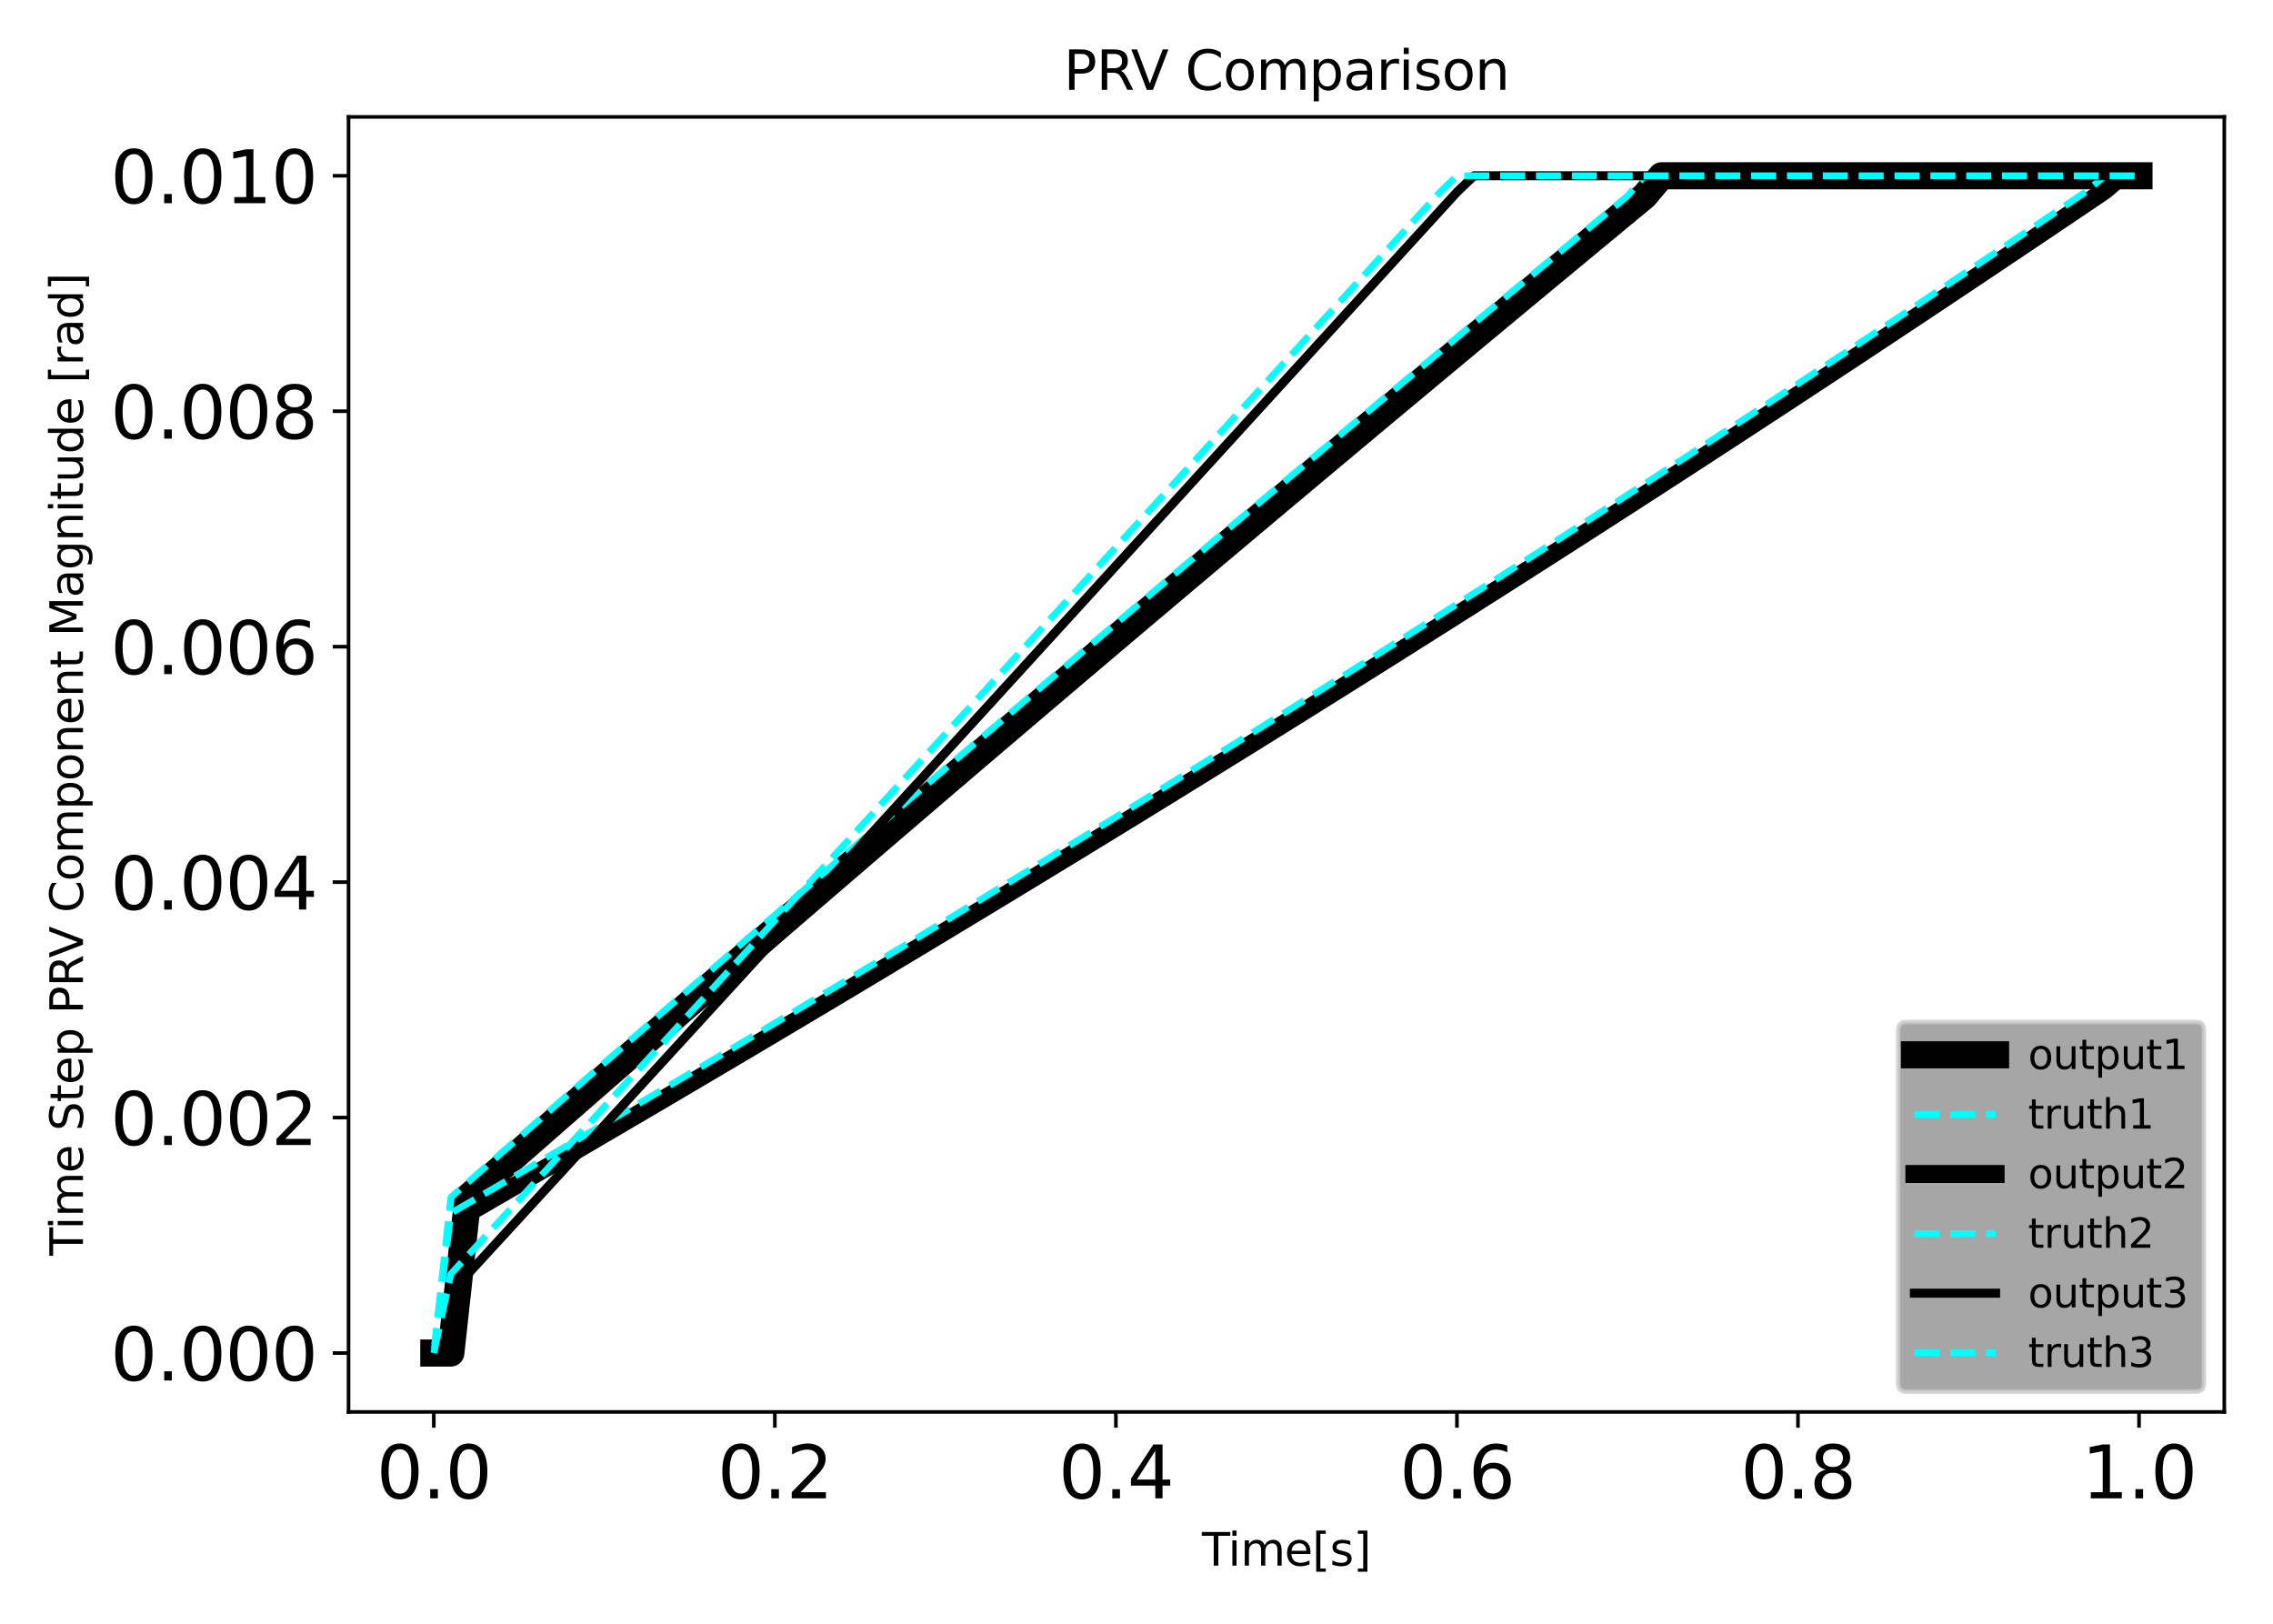 <?xml version="1.0" encoding="utf-8" standalone="no"?>
<!DOCTYPE svg PUBLIC "-//W3C//DTD SVG 1.1//EN"
  "http://www.w3.org/Graphics/SVG/1.1/DTD/svg11.dtd">
<svg xmlns:xlink="http://www.w3.org/1999/xlink" width="504pt" height="360pt" viewBox="0 0 504 360" xmlns="http://www.w3.org/2000/svg" version="1.1">
 <defs>
  <style type="text/css">*{stroke-linejoin: round; stroke-linecap: butt}</style>
 </defs>
 <g id="figure_1">
  <g id="patch_1">
   <path d="M 0 360 
L 504 360 
L 504 0 
L 0 0 
L 0 360 
z
" style="fill: none"/>
  </g>
  <g id="axes_1">
   <g id="patch_2">
    <path d="M 77.283 313.037 
L 493.2 313.037 
L 493.2 25.918 
L 77.283 25.918 
L 77.283 313.037 
z
" style="fill: none"/>
   </g>
   <g id="matplotlib.axis_1">
    <g id="xtick_1">
     <g id="line2d_1">
      <defs>
       <path id="m869b07860a" d="M 0 0 
L 0 3.5 
" style="stroke: #000000; stroke-width: 0.8"/>
      </defs>
      <g>
       <use xlink:href="#m869b07860a" x="96.188" y="313.037" style="stroke: #000000; stroke-width: 0.8"/>
      </g>
     </g>
     <g id="text_1">
      <!-- 0.0 -->
      <g transform="translate(83.466 332.194) scale(0.16 -0.16)">
       <defs>
        <path id="DejaVuSans-30" d="M 2034 4250 
Q 1547 4250 1301 3770 
Q 1056 3291 1056 2328 
Q 1056 1369 1301 889 
Q 1547 409 2034 409 
Q 2525 409 2770 889 
Q 3016 1369 3016 2328 
Q 3016 3291 2770 3770 
Q 2525 4250 2034 4250 
z
M 2034 4750 
Q 2819 4750 3233 4129 
Q 3647 3509 3647 2328 
Q 3647 1150 3233 529 
Q 2819 -91 2034 -91 
Q 1250 -91 836 529 
Q 422 1150 422 2328 
Q 422 3509 836 4129 
Q 1250 4750 2034 4750 
z
" transform="scale(0.016)"/>
        <path id="DejaVuSans-2e" d="M 684 794 
L 1344 794 
L 1344 0 
L 684 0 
L 684 794 
z
" transform="scale(0.016)"/>
       </defs>
       <use xlink:href="#DejaVuSans-30"/>
       <use xlink:href="#DejaVuSans-2e" x="63.623"/>
       <use xlink:href="#DejaVuSans-30" x="95.41"/>
      </g>
     </g>
    </g>
    <g id="xtick_2">
     <g id="line2d_2">
      <g>
       <use xlink:href="#m869b07860a" x="171.81" y="313.037" style="stroke: #000000; stroke-width: 0.8"/>
      </g>
     </g>
     <g id="text_2">
      <!-- 0.2 -->
      <g transform="translate(159.087 332.194) scale(0.16 -0.16)">
       <defs>
        <path id="DejaVuSans-32" d="M 1228 531 
L 3431 531 
L 3431 0 
L 469 0 
L 469 531 
Q 828 903 1448 1529 
Q 2069 2156 2228 2338 
Q 2531 2678 2651 2914 
Q 2772 3150 2772 3378 
Q 2772 3750 2511 3984 
Q 2250 4219 1831 4219 
Q 1534 4219 1204 4116 
Q 875 4013 500 3803 
L 500 4441 
Q 881 4594 1212 4672 
Q 1544 4750 1819 4750 
Q 2544 4750 2975 4387 
Q 3406 4025 3406 3419 
Q 3406 3131 3298 2873 
Q 3191 2616 2906 2266 
Q 2828 2175 2409 1742 
Q 1991 1309 1228 531 
z
" transform="scale(0.016)"/>
       </defs>
       <use xlink:href="#DejaVuSans-30"/>
       <use xlink:href="#DejaVuSans-2e" x="63.623"/>
       <use xlink:href="#DejaVuSans-32" x="95.41"/>
      </g>
     </g>
    </g>
    <g id="xtick_3">
     <g id="line2d_3">
      <g>
       <use xlink:href="#m869b07860a" x="247.431" y="313.037" style="stroke: #000000; stroke-width: 0.8"/>
      </g>
     </g>
     <g id="text_3">
      <!-- 0.4 -->
      <g transform="translate(234.708 332.194) scale(0.16 -0.16)">
       <defs>
        <path id="DejaVuSans-34" d="M 2419 4116 
L 825 1625 
L 2419 1625 
L 2419 4116 
z
M 2253 4666 
L 3047 4666 
L 3047 1625 
L 3713 1625 
L 3713 1100 
L 3047 1100 
L 3047 0 
L 2419 0 
L 2419 1100 
L 313 1100 
L 313 1709 
L 2253 4666 
z
" transform="scale(0.016)"/>
       </defs>
       <use xlink:href="#DejaVuSans-30"/>
       <use xlink:href="#DejaVuSans-2e" x="63.623"/>
       <use xlink:href="#DejaVuSans-34" x="95.41"/>
      </g>
     </g>
    </g>
    <g id="xtick_4">
     <g id="line2d_4">
      <g>
       <use xlink:href="#m869b07860a" x="323.052" y="313.037" style="stroke: #000000; stroke-width: 0.8"/>
      </g>
     </g>
     <g id="text_4">
      <!-- 0.6 -->
      <g transform="translate(310.33 332.194) scale(0.16 -0.16)">
       <defs>
        <path id="DejaVuSans-36" d="M 2113 2584 
Q 1688 2584 1439 2293 
Q 1191 2003 1191 1497 
Q 1191 994 1439 701 
Q 1688 409 2113 409 
Q 2538 409 2786 701 
Q 3034 994 3034 1497 
Q 3034 2003 2786 2293 
Q 2538 2584 2113 2584 
z
M 3366 4563 
L 3366 3988 
Q 3128 4100 2886 4159 
Q 2644 4219 2406 4219 
Q 1781 4219 1451 3797 
Q 1122 3375 1075 2522 
Q 1259 2794 1537 2939 
Q 1816 3084 2150 3084 
Q 2853 3084 3261 2657 
Q 3669 2231 3669 1497 
Q 3669 778 3244 343 
Q 2819 -91 2113 -91 
Q 1303 -91 875 529 
Q 447 1150 447 2328 
Q 447 3434 972 4092 
Q 1497 4750 2381 4750 
Q 2619 4750 2861 4703 
Q 3103 4656 3366 4563 
z
" transform="scale(0.016)"/>
       </defs>
       <use xlink:href="#DejaVuSans-30"/>
       <use xlink:href="#DejaVuSans-2e" x="63.623"/>
       <use xlink:href="#DejaVuSans-36" x="95.41"/>
      </g>
     </g>
    </g>
    <g id="xtick_5">
     <g id="line2d_5">
      <g>
       <use xlink:href="#m869b07860a" x="398.673" y="313.037" style="stroke: #000000; stroke-width: 0.8"/>
      </g>
     </g>
     <g id="text_5">
      <!-- 0.8 -->
      <g transform="translate(385.951 332.194) scale(0.16 -0.16)">
       <defs>
        <path id="DejaVuSans-38" d="M 2034 2216 
Q 1584 2216 1326 1975 
Q 1069 1734 1069 1313 
Q 1069 891 1326 650 
Q 1584 409 2034 409 
Q 2484 409 2743 651 
Q 3003 894 3003 1313 
Q 3003 1734 2745 1975 
Q 2488 2216 2034 2216 
z
M 1403 2484 
Q 997 2584 770 2862 
Q 544 3141 544 3541 
Q 544 4100 942 4425 
Q 1341 4750 2034 4750 
Q 2731 4750 3128 4425 
Q 3525 4100 3525 3541 
Q 3525 3141 3298 2862 
Q 3072 2584 2669 2484 
Q 3125 2378 3379 2068 
Q 3634 1759 3634 1313 
Q 3634 634 3220 271 
Q 2806 -91 2034 -91 
Q 1263 -91 848 271 
Q 434 634 434 1313 
Q 434 1759 690 2068 
Q 947 2378 1403 2484 
z
M 1172 3481 
Q 1172 3119 1398 2916 
Q 1625 2713 2034 2713 
Q 2441 2713 2670 2916 
Q 2900 3119 2900 3481 
Q 2900 3844 2670 4047 
Q 2441 4250 2034 4250 
Q 1625 4250 1398 4047 
Q 1172 3844 1172 3481 
z
" transform="scale(0.016)"/>
       </defs>
       <use xlink:href="#DejaVuSans-30"/>
       <use xlink:href="#DejaVuSans-2e" x="63.623"/>
       <use xlink:href="#DejaVuSans-38" x="95.41"/>
      </g>
     </g>
    </g>
    <g id="xtick_6">
     <g id="line2d_6">
      <g>
       <use xlink:href="#m869b07860a" x="474.295" y="313.037" style="stroke: #000000; stroke-width: 0.8"/>
      </g>
     </g>
     <g id="text_6">
      <!-- 1.0 -->
      <g transform="translate(461.572 332.194) scale(0.16 -0.16)">
       <defs>
        <path id="DejaVuSans-31" d="M 794 531 
L 1825 531 
L 1825 4091 
L 703 3866 
L 703 4441 
L 1819 4666 
L 2450 4666 
L 2450 531 
L 3481 531 
L 3481 0 
L 794 0 
L 794 531 
z
" transform="scale(0.016)"/>
       </defs>
       <use xlink:href="#DejaVuSans-31"/>
       <use xlink:href="#DejaVuSans-2e" x="63.623"/>
       <use xlink:href="#DejaVuSans-30" x="95.41"/>
      </g>
     </g>
    </g>
    <g id="text_7">
     <!-- Time[s] -->
     <g transform="translate(266.502 347.12) scale(0.1 -0.1)">
      <defs>
       <path id="DejaVuSans-54" d="M -19 4666 
L 3928 4666 
L 3928 4134 
L 2272 4134 
L 2272 0 
L 1638 0 
L 1638 4134 
L -19 4134 
L -19 4666 
z
" transform="scale(0.016)"/>
       <path id="DejaVuSans-69" d="M 603 3500 
L 1178 3500 
L 1178 0 
L 603 0 
L 603 3500 
z
M 603 4863 
L 1178 4863 
L 1178 4134 
L 603 4134 
L 603 4863 
z
" transform="scale(0.016)"/>
       <path id="DejaVuSans-6d" d="M 3328 2828 
Q 3544 3216 3844 3400 
Q 4144 3584 4550 3584 
Q 5097 3584 5394 3201 
Q 5691 2819 5691 2113 
L 5691 0 
L 5113 0 
L 5113 2094 
Q 5113 2597 4934 2840 
Q 4756 3084 4391 3084 
Q 3944 3084 3684 2787 
Q 3425 2491 3425 1978 
L 3425 0 
L 2847 0 
L 2847 2094 
Q 2847 2600 2669 2842 
Q 2491 3084 2119 3084 
Q 1678 3084 1418 2786 
Q 1159 2488 1159 1978 
L 1159 0 
L 581 0 
L 581 3500 
L 1159 3500 
L 1159 2956 
Q 1356 3278 1631 3431 
Q 1906 3584 2284 3584 
Q 2666 3584 2933 3390 
Q 3200 3197 3328 2828 
z
" transform="scale(0.016)"/>
       <path id="DejaVuSans-65" d="M 3597 1894 
L 3597 1613 
L 953 1613 
Q 991 1019 1311 708 
Q 1631 397 2203 397 
Q 2534 397 2845 478 
Q 3156 559 3463 722 
L 3463 178 
Q 3153 47 2828 -22 
Q 2503 -91 2169 -91 
Q 1331 -91 842 396 
Q 353 884 353 1716 
Q 353 2575 817 3079 
Q 1281 3584 2069 3584 
Q 2775 3584 3186 3129 
Q 3597 2675 3597 1894 
z
M 3022 2063 
Q 3016 2534 2758 2815 
Q 2500 3097 2075 3097 
Q 1594 3097 1305 2825 
Q 1016 2553 972 2059 
L 3022 2063 
z
" transform="scale(0.016)"/>
       <path id="DejaVuSans-5b" d="M 550 4863 
L 1875 4863 
L 1875 4416 
L 1125 4416 
L 1125 -397 
L 1875 -397 
L 1875 -844 
L 550 -844 
L 550 4863 
z
" transform="scale(0.016)"/>
       <path id="DejaVuSans-73" d="M 2834 3397 
L 2834 2853 
Q 2591 2978 2328 3040 
Q 2066 3103 1784 3103 
Q 1356 3103 1142 2972 
Q 928 2841 928 2578 
Q 928 2378 1081 2264 
Q 1234 2150 1697 2047 
L 1894 2003 
Q 2506 1872 2764 1633 
Q 3022 1394 3022 966 
Q 3022 478 2636 193 
Q 2250 -91 1575 -91 
Q 1294 -91 989 -36 
Q 684 19 347 128 
L 347 722 
Q 666 556 975 473 
Q 1284 391 1588 391 
Q 1994 391 2212 530 
Q 2431 669 2431 922 
Q 2431 1156 2273 1281 
Q 2116 1406 1581 1522 
L 1381 1569 
Q 847 1681 609 1914 
Q 372 2147 372 2553 
Q 372 3047 722 3315 
Q 1072 3584 1716 3584 
Q 2034 3584 2315 3537 
Q 2597 3491 2834 3397 
z
" transform="scale(0.016)"/>
       <path id="DejaVuSans-5d" d="M 1947 4863 
L 1947 -844 
L 622 -844 
L 622 -397 
L 1369 -397 
L 1369 4416 
L 622 4416 
L 622 4863 
L 1947 4863 
z
" transform="scale(0.016)"/>
      </defs>
      <use xlink:href="#DejaVuSans-54"/>
      <use xlink:href="#DejaVuSans-69" x="57.959"/>
      <use xlink:href="#DejaVuSans-6d" x="85.742"/>
      <use xlink:href="#DejaVuSans-65" x="183.154"/>
      <use xlink:href="#DejaVuSans-5b" x="244.678"/>
      <use xlink:href="#DejaVuSans-73" x="283.691"/>
      <use xlink:href="#DejaVuSans-5d" x="335.791"/>
     </g>
    </g>
   </g>
   <g id="matplotlib.axis_2">
    <g id="ytick_1">
     <g id="line2d_7">
      <defs>
       <path id="m6e91a7869b" d="M 0 0 
L -3.5 0 
" style="stroke: #000000; stroke-width: 0.8"/>
      </defs>
      <g>
       <use xlink:href="#m6e91a7869b" x="77.283" y="299.986" style="stroke: #000000; stroke-width: 0.8"/>
      </g>
     </g>
     <g id="text_8">
      <!-- 0.000 -->
      <g transform="translate(24.478 306.065) scale(0.16 -0.16)">
       <use xlink:href="#DejaVuSans-30"/>
       <use xlink:href="#DejaVuSans-2e" x="63.623"/>
       <use xlink:href="#DejaVuSans-30" x="95.41"/>
       <use xlink:href="#DejaVuSans-30" x="159.033"/>
       <use xlink:href="#DejaVuSans-30" x="222.656"/>
      </g>
     </g>
    </g>
    <g id="ytick_2">
     <g id="line2d_8">
      <g>
       <use xlink:href="#m6e91a7869b" x="77.283" y="247.783" style="stroke: #000000; stroke-width: 0.8"/>
      </g>
     </g>
     <g id="text_9">
      <!-- 0.002 -->
      <g transform="translate(24.478 253.861) scale(0.16 -0.16)">
       <use xlink:href="#DejaVuSans-30"/>
       <use xlink:href="#DejaVuSans-2e" x="63.623"/>
       <use xlink:href="#DejaVuSans-30" x="95.41"/>
       <use xlink:href="#DejaVuSans-30" x="159.033"/>
       <use xlink:href="#DejaVuSans-32" x="222.656"/>
      </g>
     </g>
    </g>
    <g id="ytick_3">
     <g id="line2d_9">
      <g>
       <use xlink:href="#m6e91a7869b" x="77.283" y="195.579" style="stroke: #000000; stroke-width: 0.8"/>
      </g>
     </g>
     <g id="text_10">
      <!-- 0.004 -->
      <g transform="translate(24.478 201.658) scale(0.16 -0.16)">
       <use xlink:href="#DejaVuSans-30"/>
       <use xlink:href="#DejaVuSans-2e" x="63.623"/>
       <use xlink:href="#DejaVuSans-30" x="95.41"/>
       <use xlink:href="#DejaVuSans-30" x="159.033"/>
       <use xlink:href="#DejaVuSans-34" x="222.656"/>
      </g>
     </g>
    </g>
    <g id="ytick_4">
     <g id="line2d_10">
      <g>
       <use xlink:href="#m6e91a7869b" x="77.283" y="143.376" style="stroke: #000000; stroke-width: 0.8"/>
      </g>
     </g>
     <g id="text_11">
      <!-- 0.006 -->
      <g transform="translate(24.478 149.455) scale(0.16 -0.16)">
       <use xlink:href="#DejaVuSans-30"/>
       <use xlink:href="#DejaVuSans-2e" x="63.623"/>
       <use xlink:href="#DejaVuSans-30" x="95.41"/>
       <use xlink:href="#DejaVuSans-30" x="159.033"/>
       <use xlink:href="#DejaVuSans-36" x="222.656"/>
      </g>
     </g>
    </g>
    <g id="ytick_5">
     <g id="line2d_11">
      <g>
       <use xlink:href="#m6e91a7869b" x="77.283" y="91.172" style="stroke: #000000; stroke-width: 0.8"/>
      </g>
     </g>
     <g id="text_12">
      <!-- 0.008 -->
      <g transform="translate(24.478 97.251) scale(0.16 -0.16)">
       <use xlink:href="#DejaVuSans-30"/>
       <use xlink:href="#DejaVuSans-2e" x="63.623"/>
       <use xlink:href="#DejaVuSans-30" x="95.41"/>
       <use xlink:href="#DejaVuSans-30" x="159.033"/>
       <use xlink:href="#DejaVuSans-38" x="222.656"/>
      </g>
     </g>
    </g>
    <g id="ytick_6">
     <g id="line2d_12">
      <g>
       <use xlink:href="#m6e91a7869b" x="77.283" y="38.969" style="stroke: #000000; stroke-width: 0.8"/>
      </g>
     </g>
     <g id="text_13">
      <!-- 0.010 -->
      <g transform="translate(24.478 45.048) scale(0.16 -0.16)">
       <use xlink:href="#DejaVuSans-30"/>
       <use xlink:href="#DejaVuSans-2e" x="63.623"/>
       <use xlink:href="#DejaVuSans-30" x="95.41"/>
       <use xlink:href="#DejaVuSans-31" x="159.033"/>
       <use xlink:href="#DejaVuSans-30" x="222.656"/>
      </g>
     </g>
    </g>
    <g id="text_14">
     <!-- Time Step PRV Component Magnitude [rad] -->
     <g transform="translate(18.398 278.39) rotate(-90) scale(0.1 -0.1)">
      <defs>
       <path id="DejaVuSans-20" transform="scale(0.016)"/>
       <path id="DejaVuSans-53" d="M 3425 4513 
L 3425 3897 
Q 3066 4069 2747 4153 
Q 2428 4238 2131 4238 
Q 1616 4238 1336 4038 
Q 1056 3838 1056 3469 
Q 1056 3159 1242 3001 
Q 1428 2844 1947 2747 
L 2328 2669 
Q 3034 2534 3370 2195 
Q 3706 1856 3706 1288 
Q 3706 609 3251 259 
Q 2797 -91 1919 -91 
Q 1588 -91 1214 -16 
Q 841 59 441 206 
L 441 856 
Q 825 641 1194 531 
Q 1563 422 1919 422 
Q 2459 422 2753 634 
Q 3047 847 3047 1241 
Q 3047 1584 2836 1778 
Q 2625 1972 2144 2069 
L 1759 2144 
Q 1053 2284 737 2584 
Q 422 2884 422 3419 
Q 422 4038 858 4394 
Q 1294 4750 2059 4750 
Q 2388 4750 2728 4690 
Q 3069 4631 3425 4513 
z
" transform="scale(0.016)"/>
       <path id="DejaVuSans-74" d="M 1172 4494 
L 1172 3500 
L 2356 3500 
L 2356 3053 
L 1172 3053 
L 1172 1153 
Q 1172 725 1289 603 
Q 1406 481 1766 481 
L 2356 481 
L 2356 0 
L 1766 0 
Q 1100 0 847 248 
Q 594 497 594 1153 
L 594 3053 
L 172 3053 
L 172 3500 
L 594 3500 
L 594 4494 
L 1172 4494 
z
" transform="scale(0.016)"/>
       <path id="DejaVuSans-70" d="M 1159 525 
L 1159 -1331 
L 581 -1331 
L 581 3500 
L 1159 3500 
L 1159 2969 
Q 1341 3281 1617 3432 
Q 1894 3584 2278 3584 
Q 2916 3584 3314 3078 
Q 3713 2572 3713 1747 
Q 3713 922 3314 415 
Q 2916 -91 2278 -91 
Q 1894 -91 1617 61 
Q 1341 213 1159 525 
z
M 3116 1747 
Q 3116 2381 2855 2742 
Q 2594 3103 2138 3103 
Q 1681 3103 1420 2742 
Q 1159 2381 1159 1747 
Q 1159 1113 1420 752 
Q 1681 391 2138 391 
Q 2594 391 2855 752 
Q 3116 1113 3116 1747 
z
" transform="scale(0.016)"/>
       <path id="DejaVuSans-50" d="M 1259 4147 
L 1259 2394 
L 2053 2394 
Q 2494 2394 2734 2622 
Q 2975 2850 2975 3272 
Q 2975 3691 2734 3919 
Q 2494 4147 2053 4147 
L 1259 4147 
z
M 628 4666 
L 2053 4666 
Q 2838 4666 3239 4311 
Q 3641 3956 3641 3272 
Q 3641 2581 3239 2228 
Q 2838 1875 2053 1875 
L 1259 1875 
L 1259 0 
L 628 0 
L 628 4666 
z
" transform="scale(0.016)"/>
       <path id="DejaVuSans-52" d="M 2841 2188 
Q 3044 2119 3236 1894 
Q 3428 1669 3622 1275 
L 4263 0 
L 3584 0 
L 2988 1197 
Q 2756 1666 2539 1819 
Q 2322 1972 1947 1972 
L 1259 1972 
L 1259 0 
L 628 0 
L 628 4666 
L 2053 4666 
Q 2853 4666 3247 4331 
Q 3641 3997 3641 3322 
Q 3641 2881 3436 2590 
Q 3231 2300 2841 2188 
z
M 1259 4147 
L 1259 2491 
L 2053 2491 
Q 2509 2491 2742 2702 
Q 2975 2913 2975 3322 
Q 2975 3731 2742 3939 
Q 2509 4147 2053 4147 
L 1259 4147 
z
" transform="scale(0.016)"/>
       <path id="DejaVuSans-56" d="M 1831 0 
L 50 4666 
L 709 4666 
L 2188 738 
L 3669 4666 
L 4325 4666 
L 2547 0 
L 1831 0 
z
" transform="scale(0.016)"/>
       <path id="DejaVuSans-43" d="M 4122 4306 
L 4122 3641 
Q 3803 3938 3442 4084 
Q 3081 4231 2675 4231 
Q 1875 4231 1450 3742 
Q 1025 3253 1025 2328 
Q 1025 1406 1450 917 
Q 1875 428 2675 428 
Q 3081 428 3442 575 
Q 3803 722 4122 1019 
L 4122 359 
Q 3791 134 3420 21 
Q 3050 -91 2638 -91 
Q 1578 -91 968 557 
Q 359 1206 359 2328 
Q 359 3453 968 4101 
Q 1578 4750 2638 4750 
Q 3056 4750 3426 4639 
Q 3797 4528 4122 4306 
z
" transform="scale(0.016)"/>
       <path id="DejaVuSans-6f" d="M 1959 3097 
Q 1497 3097 1228 2736 
Q 959 2375 959 1747 
Q 959 1119 1226 758 
Q 1494 397 1959 397 
Q 2419 397 2687 759 
Q 2956 1122 2956 1747 
Q 2956 2369 2687 2733 
Q 2419 3097 1959 3097 
z
M 1959 3584 
Q 2709 3584 3137 3096 
Q 3566 2609 3566 1747 
Q 3566 888 3137 398 
Q 2709 -91 1959 -91 
Q 1206 -91 779 398 
Q 353 888 353 1747 
Q 353 2609 779 3096 
Q 1206 3584 1959 3584 
z
" transform="scale(0.016)"/>
       <path id="DejaVuSans-6e" d="M 3513 2113 
L 3513 0 
L 2938 0 
L 2938 2094 
Q 2938 2591 2744 2837 
Q 2550 3084 2163 3084 
Q 1697 3084 1428 2787 
Q 1159 2491 1159 1978 
L 1159 0 
L 581 0 
L 581 3500 
L 1159 3500 
L 1159 2956 
Q 1366 3272 1645 3428 
Q 1925 3584 2291 3584 
Q 2894 3584 3203 3211 
Q 3513 2838 3513 2113 
z
" transform="scale(0.016)"/>
       <path id="DejaVuSans-4d" d="M 628 4666 
L 1569 4666 
L 2759 1491 
L 3956 4666 
L 4897 4666 
L 4897 0 
L 4281 0 
L 4281 4097 
L 3078 897 
L 2444 897 
L 1241 4097 
L 1241 0 
L 628 0 
L 628 4666 
z
" transform="scale(0.016)"/>
       <path id="DejaVuSans-61" d="M 2194 1759 
Q 1497 1759 1228 1600 
Q 959 1441 959 1056 
Q 959 750 1161 570 
Q 1363 391 1709 391 
Q 2188 391 2477 730 
Q 2766 1069 2766 1631 
L 2766 1759 
L 2194 1759 
z
M 3341 1997 
L 3341 0 
L 2766 0 
L 2766 531 
Q 2569 213 2275 61 
Q 1981 -91 1556 -91 
Q 1019 -91 701 211 
Q 384 513 384 1019 
Q 384 1609 779 1909 
Q 1175 2209 1959 2209 
L 2766 2209 
L 2766 2266 
Q 2766 2663 2505 2880 
Q 2244 3097 1772 3097 
Q 1472 3097 1187 3025 
Q 903 2953 641 2809 
L 641 3341 
Q 956 3463 1253 3523 
Q 1550 3584 1831 3584 
Q 2591 3584 2966 3190 
Q 3341 2797 3341 1997 
z
" transform="scale(0.016)"/>
       <path id="DejaVuSans-67" d="M 2906 1791 
Q 2906 2416 2648 2759 
Q 2391 3103 1925 3103 
Q 1463 3103 1205 2759 
Q 947 2416 947 1791 
Q 947 1169 1205 825 
Q 1463 481 1925 481 
Q 2391 481 2648 825 
Q 2906 1169 2906 1791 
z
M 3481 434 
Q 3481 -459 3084 -895 
Q 2688 -1331 1869 -1331 
Q 1566 -1331 1297 -1286 
Q 1028 -1241 775 -1147 
L 775 -588 
Q 1028 -725 1275 -790 
Q 1522 -856 1778 -856 
Q 2344 -856 2625 -561 
Q 2906 -266 2906 331 
L 2906 616 
Q 2728 306 2450 153 
Q 2172 0 1784 0 
Q 1141 0 747 490 
Q 353 981 353 1791 
Q 353 2603 747 3093 
Q 1141 3584 1784 3584 
Q 2172 3584 2450 3431 
Q 2728 3278 2906 2969 
L 2906 3500 
L 3481 3500 
L 3481 434 
z
" transform="scale(0.016)"/>
       <path id="DejaVuSans-75" d="M 544 1381 
L 544 3500 
L 1119 3500 
L 1119 1403 
Q 1119 906 1312 657 
Q 1506 409 1894 409 
Q 2359 409 2629 706 
Q 2900 1003 2900 1516 
L 2900 3500 
L 3475 3500 
L 3475 0 
L 2900 0 
L 2900 538 
Q 2691 219 2414 64 
Q 2138 -91 1772 -91 
Q 1169 -91 856 284 
Q 544 659 544 1381 
z
M 1991 3584 
L 1991 3584 
z
" transform="scale(0.016)"/>
       <path id="DejaVuSans-64" d="M 2906 2969 
L 2906 4863 
L 3481 4863 
L 3481 0 
L 2906 0 
L 2906 525 
Q 2725 213 2448 61 
Q 2172 -91 1784 -91 
Q 1150 -91 751 415 
Q 353 922 353 1747 
Q 353 2572 751 3078 
Q 1150 3584 1784 3584 
Q 2172 3584 2448 3432 
Q 2725 3281 2906 2969 
z
M 947 1747 
Q 947 1113 1208 752 
Q 1469 391 1925 391 
Q 2381 391 2643 752 
Q 2906 1113 2906 1747 
Q 2906 2381 2643 2742 
Q 2381 3103 1925 3103 
Q 1469 3103 1208 2742 
Q 947 2381 947 1747 
z
" transform="scale(0.016)"/>
       <path id="DejaVuSans-72" d="M 2631 2963 
Q 2534 3019 2420 3045 
Q 2306 3072 2169 3072 
Q 1681 3072 1420 2755 
Q 1159 2438 1159 1844 
L 1159 0 
L 581 0 
L 581 3500 
L 1159 3500 
L 1159 2956 
Q 1341 3275 1631 3429 
Q 1922 3584 2338 3584 
Q 2397 3584 2469 3576 
Q 2541 3569 2628 3553 
L 2631 2963 
z
" transform="scale(0.016)"/>
      </defs>
      <use xlink:href="#DejaVuSans-54"/>
      <use xlink:href="#DejaVuSans-69" x="57.959"/>
      <use xlink:href="#DejaVuSans-6d" x="85.742"/>
      <use xlink:href="#DejaVuSans-65" x="183.154"/>
      <use xlink:href="#DejaVuSans-20" x="244.678"/>
      <use xlink:href="#DejaVuSans-53" x="276.465"/>
      <use xlink:href="#DejaVuSans-74" x="339.941"/>
      <use xlink:href="#DejaVuSans-65" x="379.15"/>
      <use xlink:href="#DejaVuSans-70" x="440.674"/>
      <use xlink:href="#DejaVuSans-20" x="504.15"/>
      <use xlink:href="#DejaVuSans-50" x="535.938"/>
      <use xlink:href="#DejaVuSans-52" x="596.24"/>
      <use xlink:href="#DejaVuSans-56" x="660.223"/>
      <use xlink:href="#DejaVuSans-20" x="728.631"/>
      <use xlink:href="#DejaVuSans-43" x="760.418"/>
      <use xlink:href="#DejaVuSans-6f" x="830.242"/>
      <use xlink:href="#DejaVuSans-6d" x="891.424"/>
      <use xlink:href="#DejaVuSans-70" x="988.836"/>
      <use xlink:href="#DejaVuSans-6f" x="1052.312"/>
      <use xlink:href="#DejaVuSans-6e" x="1113.494"/>
      <use xlink:href="#DejaVuSans-65" x="1176.873"/>
      <use xlink:href="#DejaVuSans-6e" x="1238.396"/>
      <use xlink:href="#DejaVuSans-74" x="1301.775"/>
      <use xlink:href="#DejaVuSans-20" x="1340.984"/>
      <use xlink:href="#DejaVuSans-4d" x="1372.771"/>
      <use xlink:href="#DejaVuSans-61" x="1459.051"/>
      <use xlink:href="#DejaVuSans-67" x="1520.33"/>
      <use xlink:href="#DejaVuSans-6e" x="1583.807"/>
      <use xlink:href="#DejaVuSans-69" x="1647.186"/>
      <use xlink:href="#DejaVuSans-74" x="1674.969"/>
      <use xlink:href="#DejaVuSans-75" x="1714.178"/>
      <use xlink:href="#DejaVuSans-64" x="1777.557"/>
      <use xlink:href="#DejaVuSans-65" x="1841.033"/>
      <use xlink:href="#DejaVuSans-20" x="1902.557"/>
      <use xlink:href="#DejaVuSans-5b" x="1934.344"/>
      <use xlink:href="#DejaVuSans-72" x="1973.357"/>
      <use xlink:href="#DejaVuSans-61" x="2014.471"/>
      <use xlink:href="#DejaVuSans-64" x="2075.75"/>
      <use xlink:href="#DejaVuSans-5d" x="2139.227"/>
     </g>
    </g>
   </g>
   <g id="line2d_13">
    <path d="M 96.188 299.986 
L 99.969 299.986 
L 103.751 265.468 
L 107.532 262.142 
L 111.313 258.82 
L 115.094 255.502 
L 118.875 252.186 
L 122.656 248.875 
L 126.437 245.566 
L 130.218 242.261 
L 133.999 238.96 
L 137.78 235.661 
L 141.561 232.367 
L 145.342 229.075 
L 149.123 225.787 
L 152.904 222.502 
L 156.685 219.221 
L 160.466 215.943 
L 164.248 212.669 
L 168.029 209.397 
L 171.81 206.129 
L 175.591 202.865 
L 179.372 199.604 
L 183.153 196.346 
L 186.934 193.091 
L 190.715 189.84 
L 194.496 186.592 
L 198.277 183.347 
L 202.058 180.105 
L 205.839 176.867 
L 209.62 173.632 
L 213.401 170.4 
L 217.182 167.171 
L 220.964 163.945 
L 224.745 160.723 
L 228.526 157.504 
L 232.307 154.287 
L 236.088 151.074 
L 239.869 147.864 
L 243.65 144.657 
L 247.431 141.453 
L 251.212 138.252 
L 254.993 135.054 
L 258.774 131.859 
L 262.555 128.667 
L 266.336 125.478 
L 270.117 122.292 
L 273.898 119.108 
L 277.679 115.927 
L 281.461 112.749 
L 285.242 109.574 
L 289.023 106.402 
L 292.804 103.232 
L 296.585 100.065 
L 300.366 96.9 
L 304.147 93.738 
L 307.928 90.579 
L 311.709 87.422 
L 315.49 84.267 
L 319.271 81.115 
L 323.052 77.965 
L 326.833 74.818 
L 330.614 71.673 
L 334.395 68.53 
L 338.176 65.389 
L 341.957 62.251 
L 345.739 59.114 
L 349.52 55.98 
L 353.301 52.847 
L 357.082 49.716 
L 360.863 46.588 
L 364.644 43.461 
L 368.425 38.969 
L 372.206 38.969 
L 375.987 38.969 
L 379.768 38.969 
L 383.549 38.969 
L 387.33 38.969 
L 391.111 38.969 
L 394.892 38.969 
L 398.673 38.969 
L 402.454 38.969 
L 406.236 38.969 
L 410.017 38.969 
L 413.798 38.969 
L 417.579 38.969 
L 421.36 38.969 
L 425.141 38.969 
L 428.922 38.969 
L 432.703 38.969 
L 436.484 38.969 
L 440.265 38.969 
L 444.046 38.969 
L 447.827 38.969 
L 451.608 38.969 
L 455.389 38.969 
L 459.17 38.969 
L 462.952 38.969 
L 466.733 38.969 
L 470.514 38.969 
L 474.295 38.969 
" clip-path="url(#p8fe5992efd)" style="fill: none; stroke: #000000; stroke-width: 6; stroke-linecap: square"/>
   </g>
   <g id="line2d_14">
    <path d="M 96.188 299.986 
L 99.969 265.468 
L 103.751 262.142 
L 107.532 258.82 
L 111.313 255.502 
L 115.094 252.186 
L 118.875 248.875 
L 122.656 245.566 
L 126.437 242.261 
L 130.218 238.96 
L 133.999 235.661 
L 137.78 232.367 
L 141.561 229.075 
L 145.342 225.787 
L 149.123 222.502 
L 152.904 219.221 
L 156.685 215.943 
L 160.466 212.669 
L 164.248 209.397 
L 168.029 206.129 
L 171.81 202.865 
L 175.591 199.604 
L 179.372 196.346 
L 183.153 193.091 
L 186.934 189.84 
L 190.715 186.592 
L 194.496 183.347 
L 198.277 180.105 
L 202.058 176.867 
L 205.839 173.632 
L 209.62 170.4 
L 213.401 167.171 
L 217.182 163.945 
L 220.964 160.723 
L 224.745 157.504 
L 228.526 154.287 
L 232.307 151.074 
L 236.088 147.864 
L 239.869 144.657 
L 243.65 141.453 
L 247.431 138.252 
L 251.212 135.054 
L 254.993 131.859 
L 258.774 128.667 
L 262.555 125.478 
L 266.336 122.292 
L 270.117 119.108 
L 273.898 115.927 
L 277.679 112.749 
L 281.461 109.574 
L 285.242 106.402 
L 289.023 103.232 
L 292.804 100.065 
L 296.585 96.9 
L 300.366 93.738 
L 304.147 90.579 
L 307.928 87.422 
L 311.709 84.267 
L 315.49 81.115 
L 319.271 77.965 
L 323.052 74.818 
L 326.833 71.673 
L 330.614 68.53 
L 334.395 65.389 
L 338.176 62.251 
L 341.957 59.114 
L 345.739 55.98 
L 349.52 52.847 
L 353.301 49.716 
L 357.082 46.588 
L 360.863 43.461 
L 364.644 38.969 
L 368.425 38.969 
L 372.206 38.969 
L 375.987 38.969 
L 379.768 38.969 
L 383.549 38.969 
L 387.33 38.969 
L 391.111 38.969 
L 394.892 38.969 
L 398.673 38.969 
L 402.454 38.969 
L 406.236 38.969 
L 410.017 38.969 
L 413.798 38.969 
L 417.579 38.969 
L 421.36 38.969 
L 425.141 38.969 
L 428.922 38.969 
L 432.703 38.969 
L 436.484 38.969 
L 440.265 38.969 
L 444.046 38.969 
L 447.827 38.969 
L 451.608 38.969 
L 455.389 38.969 
L 459.17 38.969 
L 462.952 38.969 
L 466.733 38.969 
L 470.514 38.969 
L 474.295 38.969 
" clip-path="url(#p8fe5992efd)" style="fill: none; stroke-dasharray: 5.55,2.4; stroke-dashoffset: 0; stroke: #00ffff; stroke-width: 1.5"/>
   </g>
   <g id="line2d_15">
    <path d="M 96.188 299.986 
L 99.969 299.986 
L 103.751 268.973 
L 107.532 266.785 
L 111.313 264.593 
L 115.094 262.398 
L 118.875 260.199 
L 122.656 257.998 
L 126.437 255.793 
L 130.218 253.585 
L 133.999 251.374 
L 137.78 249.159 
L 141.561 246.941 
L 145.342 244.72 
L 149.123 242.496 
L 152.904 240.268 
L 156.685 238.037 
L 160.466 235.803 
L 164.248 233.565 
L 168.029 231.324 
L 171.81 229.08 
L 175.591 226.832 
L 179.372 224.581 
L 183.153 222.326 
L 186.934 220.069 
L 190.715 217.807 
L 194.496 215.542 
L 198.277 213.274 
L 202.058 211.002 
L 205.839 208.727 
L 209.62 206.448 
L 213.401 204.166 
L 217.182 201.88 
L 220.964 199.59 
L 224.745 197.297 
L 228.526 195 
L 232.307 192.7 
L 236.088 190.396 
L 239.869 188.088 
L 243.65 185.777 
L 247.431 183.461 
L 251.212 181.143 
L 254.993 178.82 
L 258.774 176.493 
L 262.555 174.163 
L 266.336 171.829 
L 270.117 169.491 
L 273.898 167.149 
L 277.679 164.803 
L 281.461 162.454 
L 285.242 160.1 
L 289.023 157.742 
L 292.804 155.381 
L 296.585 153.015 
L 300.366 150.645 
L 304.147 148.272 
L 307.928 145.894 
L 311.709 143.512 
L 315.49 141.126 
L 319.271 138.736 
L 323.052 136.342 
L 326.833 133.944 
L 330.614 131.541 
L 334.395 129.134 
L 338.176 126.723 
L 341.957 124.308 
L 345.739 121.889 
L 349.52 119.465 
L 353.301 117.037 
L 357.082 114.605 
L 360.863 112.168 
L 364.644 109.727 
L 368.425 107.282 
L 372.206 104.833 
L 375.987 102.379 
L 379.768 99.921 
L 383.549 97.458 
L 387.33 94.992 
L 391.111 92.52 
L 394.892 90.045 
L 398.673 87.565 
L 402.454 85.081 
L 406.236 82.592 
L 410.017 80.1 
L 413.798 77.603 
L 417.579 75.101 
L 421.36 72.595 
L 425.141 70.085 
L 428.922 67.571 
L 432.703 65.053 
L 436.484 62.53 
L 440.265 60.003 
L 444.046 57.472 
L 447.827 54.936 
L 451.608 52.397 
L 455.389 49.853 
L 459.17 47.305 
L 462.952 44.754 
L 466.733 42.198 
L 470.514 38.969 
L 474.295 38.969 
" clip-path="url(#p8fe5992efd)" style="fill: none; stroke: #000000; stroke-width: 4; stroke-linecap: square"/>
   </g>
   <g id="line2d_16">
    <path d="M 96.188 299.986 
L 99.969 268.973 
L 103.751 266.785 
L 107.532 264.593 
L 111.313 262.398 
L 115.094 260.199 
L 118.875 257.998 
L 122.656 255.793 
L 126.437 253.585 
L 130.218 251.374 
L 133.999 249.159 
L 137.78 246.941 
L 141.561 244.72 
L 145.342 242.496 
L 149.123 240.268 
L 152.904 238.037 
L 156.685 235.803 
L 160.466 233.565 
L 164.248 231.324 
L 168.029 229.08 
L 171.81 226.832 
L 175.591 224.581 
L 179.372 222.326 
L 183.153 220.069 
L 186.934 217.807 
L 190.715 215.542 
L 194.496 213.274 
L 198.277 211.002 
L 202.058 208.727 
L 205.839 206.448 
L 209.62 204.166 
L 213.401 201.88 
L 217.182 199.59 
L 220.964 197.297 
L 224.745 195 
L 228.526 192.7 
L 232.307 190.396 
L 236.088 188.088 
L 239.869 185.777 
L 243.65 183.461 
L 247.431 181.143 
L 251.212 178.82 
L 254.993 176.493 
L 258.774 174.163 
L 262.555 171.829 
L 266.336 169.491 
L 270.117 167.149 
L 273.898 164.803 
L 277.679 162.454 
L 281.461 160.1 
L 285.242 157.742 
L 289.023 155.381 
L 292.804 153.015 
L 296.585 150.645 
L 300.366 148.272 
L 304.147 145.894 
L 307.928 143.512 
L 311.709 141.126 
L 315.49 138.736 
L 319.271 136.342 
L 323.052 133.944 
L 326.833 131.541 
L 330.614 129.134 
L 334.395 126.723 
L 338.176 124.308 
L 341.957 121.889 
L 345.739 119.465 
L 349.52 117.037 
L 353.301 114.605 
L 357.082 112.168 
L 360.863 109.727 
L 364.644 107.282 
L 368.425 104.833 
L 372.206 102.379 
L 375.987 99.921 
L 379.768 97.458 
L 383.549 94.992 
L 387.33 92.52 
L 391.111 90.045 
L 394.892 87.565 
L 398.673 85.081 
L 402.454 82.592 
L 406.236 80.1 
L 410.017 77.603 
L 413.798 75.101 
L 417.579 72.595 
L 421.36 70.085 
L 425.141 67.571 
L 428.922 65.053 
L 432.703 62.53 
L 436.484 60.003 
L 440.265 57.472 
L 444.046 54.936 
L 447.827 52.397 
L 451.608 49.853 
L 455.389 47.305 
L 459.17 44.754 
L 462.952 42.198 
L 466.733 38.969 
L 470.514 38.969 
L 474.295 38.969 
" clip-path="url(#p8fe5992efd)" style="fill: none; stroke-dasharray: 5.55,2.4; stroke-dashoffset: 0; stroke: #00ffff; stroke-width: 1.5"/>
   </g>
   <g id="line2d_17">
    <path d="M 96.188 299.986 
L 99.969 299.986 
L 103.751 282.447 
L 107.532 278.331 
L 111.313 274.215 
L 115.094 270.097 
L 118.875 265.978 
L 122.656 261.858 
L 126.437 257.738 
L 130.218 253.616 
L 133.999 249.493 
L 137.78 245.369 
L 141.561 241.244 
L 145.342 237.119 
L 149.123 232.992 
L 152.904 228.865 
L 156.685 224.736 
L 160.466 220.607 
L 164.248 216.477 
L 168.029 212.346 
L 171.81 208.214 
L 175.591 204.081 
L 179.372 199.948 
L 183.153 195.814 
L 186.934 191.679 
L 190.715 187.543 
L 194.496 183.407 
L 198.277 179.27 
L 202.058 175.133 
L 205.839 170.995 
L 209.62 166.856 
L 213.401 162.717 
L 217.182 158.577 
L 220.964 154.437 
L 224.745 150.296 
L 228.526 146.155 
L 232.307 142.013 
L 236.088 137.871 
L 239.869 133.729 
L 243.65 129.586 
L 247.431 125.444 
L 251.212 121.301 
L 254.993 117.157 
L 258.774 113.014 
L 262.555 108.871 
L 266.336 104.727 
L 270.117 100.583 
L 273.898 96.44 
L 277.679 92.296 
L 281.461 88.153 
L 285.242 84.009 
L 289.023 79.866 
L 292.804 75.723 
L 296.585 71.581 
L 300.366 67.438 
L 304.147 63.296 
L 307.928 59.155 
L 311.709 55.013 
L 315.49 50.873 
L 319.271 46.733 
L 323.052 42.593 
L 326.833 38.969 
L 330.614 38.969 
L 334.395 38.969 
L 338.176 38.969 
L 341.957 38.969 
L 345.739 38.969 
L 349.52 38.969 
L 353.301 38.969 
L 357.082 38.969 
L 360.863 38.969 
L 364.644 38.969 
L 368.425 38.969 
L 372.206 38.969 
L 375.987 38.969 
L 379.768 38.969 
L 383.549 38.969 
L 387.33 38.969 
L 391.111 38.969 
L 394.892 38.969 
L 398.673 38.969 
L 402.454 38.969 
L 406.236 38.969 
L 410.017 38.969 
L 413.798 38.969 
L 417.579 38.969 
L 421.36 38.969 
L 425.141 38.969 
L 428.922 38.969 
L 432.703 38.969 
L 436.484 38.969 
L 440.265 38.969 
L 444.046 38.969 
L 447.827 38.969 
L 451.608 38.969 
L 455.389 38.969 
L 459.17 38.969 
L 462.952 38.969 
L 466.733 38.969 
L 470.514 38.969 
L 474.295 38.969 
" clip-path="url(#p8fe5992efd)" style="fill: none; stroke: #000000; stroke-width: 2; stroke-linecap: square"/>
   </g>
   <g id="line2d_18">
    <path d="M 96.188 299.986 
L 99.969 282.447 
L 103.751 278.331 
L 107.532 274.215 
L 111.313 270.097 
L 115.094 265.978 
L 118.875 261.858 
L 122.656 257.738 
L 126.437 253.616 
L 130.218 249.493 
L 133.999 245.369 
L 137.78 241.244 
L 141.561 237.119 
L 145.342 232.992 
L 149.123 228.865 
L 152.904 224.736 
L 156.685 220.607 
L 160.466 216.477 
L 164.248 212.346 
L 168.029 208.214 
L 171.81 204.081 
L 175.591 199.948 
L 179.372 195.814 
L 183.153 191.679 
L 186.934 187.543 
L 190.715 183.407 
L 194.496 179.27 
L 198.277 175.133 
L 202.058 170.995 
L 205.839 166.856 
L 209.62 162.717 
L 213.401 158.577 
L 217.182 154.437 
L 220.964 150.296 
L 224.745 146.155 
L 228.526 142.013 
L 232.307 137.871 
L 236.088 133.729 
L 239.869 129.586 
L 243.65 125.444 
L 247.431 121.301 
L 251.212 117.157 
L 254.993 113.014 
L 258.774 108.871 
L 262.555 104.727 
L 266.336 100.583 
L 270.117 96.44 
L 273.898 92.296 
L 277.679 88.153 
L 281.461 84.009 
L 285.242 79.866 
L 289.023 75.723 
L 292.804 71.581 
L 296.585 67.438 
L 300.366 63.296 
L 304.147 59.155 
L 307.928 55.013 
L 311.709 50.873 
L 315.49 46.733 
L 319.271 42.593 
L 323.052 38.969 
L 326.833 38.969 
L 330.614 38.969 
L 334.395 38.969 
L 338.176 38.969 
L 341.957 38.969 
L 345.739 38.969 
L 349.52 38.969 
L 353.301 38.969 
L 357.082 38.969 
L 360.863 38.969 
L 364.644 38.969 
L 368.425 38.969 
L 372.206 38.969 
L 375.987 38.969 
L 379.768 38.969 
L 383.549 38.969 
L 387.33 38.969 
L 391.111 38.969 
L 394.892 38.969 
L 398.673 38.969 
L 402.454 38.969 
L 406.236 38.969 
L 410.017 38.969 
L 413.798 38.969 
L 417.579 38.969 
L 421.36 38.969 
L 425.141 38.969 
L 428.922 38.969 
L 432.703 38.969 
L 436.484 38.969 
L 440.265 38.969 
L 444.046 38.969 
L 447.827 38.969 
L 451.608 38.969 
L 455.389 38.969 
L 459.17 38.969 
L 462.952 38.969 
L 466.733 38.969 
L 470.514 38.969 
L 474.295 38.969 
" clip-path="url(#p8fe5992efd)" style="fill: none; stroke-dasharray: 5.55,2.4; stroke-dashoffset: 0; stroke: #00ffff; stroke-width: 1.5"/>
   </g>
   <g id="patch_3">
    <path d="M 77.283 313.037 
L 77.283 25.918 
" style="fill: none; stroke: #000000; stroke-width: 0.8; stroke-linejoin: miter; stroke-linecap: square"/>
   </g>
   <g id="patch_4">
    <path d="M 493.2 313.037 
L 493.2 25.918 
" style="fill: none; stroke: #000000; stroke-width: 0.8; stroke-linejoin: miter; stroke-linecap: square"/>
   </g>
   <g id="patch_5">
    <path d="M 77.283 313.037 
L 493.2 313.037 
" style="fill: none; stroke: #000000; stroke-width: 0.8; stroke-linejoin: miter; stroke-linecap: square"/>
   </g>
   <g id="patch_6">
    <path d="M 77.283 25.918 
L 493.2 25.918 
" style="fill: none; stroke: #000000; stroke-width: 0.8; stroke-linejoin: miter; stroke-linecap: square"/>
   </g>
   <g id="text_15">
    <!-- PRV Comparison -->
    <g transform="translate(235.849 19.918) scale(0.12 -0.12)">
     <use xlink:href="#DejaVuSans-50"/>
     <use xlink:href="#DejaVuSans-52" x="60.303"/>
     <use xlink:href="#DejaVuSans-56" x="124.285"/>
     <use xlink:href="#DejaVuSans-20" x="192.693"/>
     <use xlink:href="#DejaVuSans-43" x="224.48"/>
     <use xlink:href="#DejaVuSans-6f" x="294.305"/>
     <use xlink:href="#DejaVuSans-6d" x="355.486"/>
     <use xlink:href="#DejaVuSans-70" x="452.898"/>
     <use xlink:href="#DejaVuSans-61" x="516.375"/>
     <use xlink:href="#DejaVuSans-72" x="577.654"/>
     <use xlink:href="#DejaVuSans-69" x="618.768"/>
     <use xlink:href="#DejaVuSans-73" x="646.551"/>
     <use xlink:href="#DejaVuSans-6f" x="698.65"/>
     <use xlink:href="#DejaVuSans-6e" x="759.832"/>
    </g>
   </g>
   <g id="legend_1">
    <g id="patch_7">
     <path d="M 422.689 308.537 
L 486.9 308.537 
Q 488.7 308.537 488.7 306.737 
L 488.7 228.375 
Q 488.7 226.575 486.9 226.575 
L 422.689 226.575 
Q 420.889 226.575 420.889 228.375 
L 420.889 306.737 
Q 420.889 308.537 422.689 308.537 
z
" style="fill: #909090; opacity: 0.8; stroke: #cccccc; stroke-linejoin: miter"/>
    </g>
    <g id="line2d_19">
     <path d="M 424.489 233.864 
L 433.489 233.864 
L 442.489 233.864 
" style="fill: none; stroke: #000000; stroke-width: 6; stroke-linecap: square"/>
    </g>
    <g id="text_16">
     <!-- output1 -->
     <g transform="translate(449.689 237.014) scale(0.09 -0.09)">
      <use xlink:href="#DejaVuSans-6f"/>
      <use xlink:href="#DejaVuSans-75" x="61.182"/>
      <use xlink:href="#DejaVuSans-74" x="124.561"/>
      <use xlink:href="#DejaVuSans-70" x="163.77"/>
      <use xlink:href="#DejaVuSans-75" x="227.246"/>
      <use xlink:href="#DejaVuSans-74" x="290.625"/>
      <use xlink:href="#DejaVuSans-31" x="329.834"/>
     </g>
    </g>
    <g id="line2d_20">
     <path d="M 424.489 247.074 
L 433.489 247.074 
L 442.489 247.074 
" style="fill: none; stroke-dasharray: 5.55,2.4; stroke-dashoffset: 0; stroke: #00ffff; stroke-width: 1.5"/>
    </g>
    <g id="text_17">
     <!-- truth1 -->
     <g transform="translate(449.689 250.224) scale(0.09 -0.09)">
      <defs>
       <path id="DejaVuSans-68" d="M 3513 2113 
L 3513 0 
L 2938 0 
L 2938 2094 
Q 2938 2591 2744 2837 
Q 2550 3084 2163 3084 
Q 1697 3084 1428 2787 
Q 1159 2491 1159 1978 
L 1159 0 
L 581 0 
L 581 4863 
L 1159 4863 
L 1159 2956 
Q 1366 3272 1645 3428 
Q 1925 3584 2291 3584 
Q 2894 3584 3203 3211 
Q 3513 2838 3513 2113 
z
" transform="scale(0.016)"/>
      </defs>
      <use xlink:href="#DejaVuSans-74"/>
      <use xlink:href="#DejaVuSans-72" x="39.209"/>
      <use xlink:href="#DejaVuSans-75" x="80.322"/>
      <use xlink:href="#DejaVuSans-74" x="143.701"/>
      <use xlink:href="#DejaVuSans-68" x="182.91"/>
      <use xlink:href="#DejaVuSans-31" x="246.289"/>
     </g>
    </g>
    <g id="line2d_21">
     <path d="M 424.489 260.284 
L 433.489 260.284 
L 442.489 260.284 
" style="fill: none; stroke: #000000; stroke-width: 4; stroke-linecap: square"/>
    </g>
    <g id="text_18">
     <!-- output2 -->
     <g transform="translate(449.689 263.434) scale(0.09 -0.09)">
      <use xlink:href="#DejaVuSans-6f"/>
      <use xlink:href="#DejaVuSans-75" x="61.182"/>
      <use xlink:href="#DejaVuSans-74" x="124.561"/>
      <use xlink:href="#DejaVuSans-70" x="163.77"/>
      <use xlink:href="#DejaVuSans-75" x="227.246"/>
      <use xlink:href="#DejaVuSans-74" x="290.625"/>
      <use xlink:href="#DejaVuSans-32" x="329.834"/>
     </g>
    </g>
    <g id="line2d_22">
     <path d="M 424.489 273.495 
L 433.489 273.495 
L 442.489 273.495 
" style="fill: none; stroke-dasharray: 5.55,2.4; stroke-dashoffset: 0; stroke: #00ffff; stroke-width: 1.5"/>
    </g>
    <g id="text_19">
     <!-- truth2 -->
     <g transform="translate(449.689 276.645) scale(0.09 -0.09)">
      <use xlink:href="#DejaVuSans-74"/>
      <use xlink:href="#DejaVuSans-72" x="39.209"/>
      <use xlink:href="#DejaVuSans-75" x="80.322"/>
      <use xlink:href="#DejaVuSans-74" x="143.701"/>
      <use xlink:href="#DejaVuSans-68" x="182.91"/>
      <use xlink:href="#DejaVuSans-32" x="246.289"/>
     </g>
    </g>
    <g id="line2d_23">
     <path d="M 424.489 286.705 
L 433.489 286.705 
L 442.489 286.705 
" style="fill: none; stroke: #000000; stroke-width: 2; stroke-linecap: square"/>
    </g>
    <g id="text_20">
     <!-- output3 -->
     <g transform="translate(449.689 289.855) scale(0.09 -0.09)">
      <defs>
       <path id="DejaVuSans-33" d="M 2597 2516 
Q 3050 2419 3304 2112 
Q 3559 1806 3559 1356 
Q 3559 666 3084 287 
Q 2609 -91 1734 -91 
Q 1441 -91 1130 -33 
Q 819 25 488 141 
L 488 750 
Q 750 597 1062 519 
Q 1375 441 1716 441 
Q 2309 441 2620 675 
Q 2931 909 2931 1356 
Q 2931 1769 2642 2001 
Q 2353 2234 1838 2234 
L 1294 2234 
L 1294 2753 
L 1863 2753 
Q 2328 2753 2575 2939 
Q 2822 3125 2822 3475 
Q 2822 3834 2567 4026 
Q 2313 4219 1838 4219 
Q 1578 4219 1281 4162 
Q 984 4106 628 3988 
L 628 4550 
Q 988 4650 1302 4700 
Q 1616 4750 1894 4750 
Q 2613 4750 3031 4423 
Q 3450 4097 3450 3541 
Q 3450 3153 3228 2886 
Q 3006 2619 2597 2516 
z
" transform="scale(0.016)"/>
      </defs>
      <use xlink:href="#DejaVuSans-6f"/>
      <use xlink:href="#DejaVuSans-75" x="61.182"/>
      <use xlink:href="#DejaVuSans-74" x="124.561"/>
      <use xlink:href="#DejaVuSans-70" x="163.77"/>
      <use xlink:href="#DejaVuSans-75" x="227.246"/>
      <use xlink:href="#DejaVuSans-74" x="290.625"/>
      <use xlink:href="#DejaVuSans-33" x="329.834"/>
     </g>
    </g>
    <g id="line2d_24">
     <path d="M 424.489 299.915 
L 433.489 299.915 
L 442.489 299.915 
" style="fill: none; stroke-dasharray: 5.55,2.4; stroke-dashoffset: 0; stroke: #00ffff; stroke-width: 1.5"/>
    </g>
    <g id="text_21">
     <!-- truth3 -->
     <g transform="translate(449.689 303.065) scale(0.09 -0.09)">
      <use xlink:href="#DejaVuSans-74"/>
      <use xlink:href="#DejaVuSans-72" x="39.209"/>
      <use xlink:href="#DejaVuSans-75" x="80.322"/>
      <use xlink:href="#DejaVuSans-74" x="143.701"/>
      <use xlink:href="#DejaVuSans-68" x="182.91"/>
      <use xlink:href="#DejaVuSans-33" x="246.289"/>
     </g>
    </g>
   </g>
  </g>
 </g>
 <defs>
  <clipPath id="p8fe5992efd">
   <rect x="77.283" y="25.918" width="415.917" height="287.119"/>
  </clipPath>
 </defs>
</svg>
